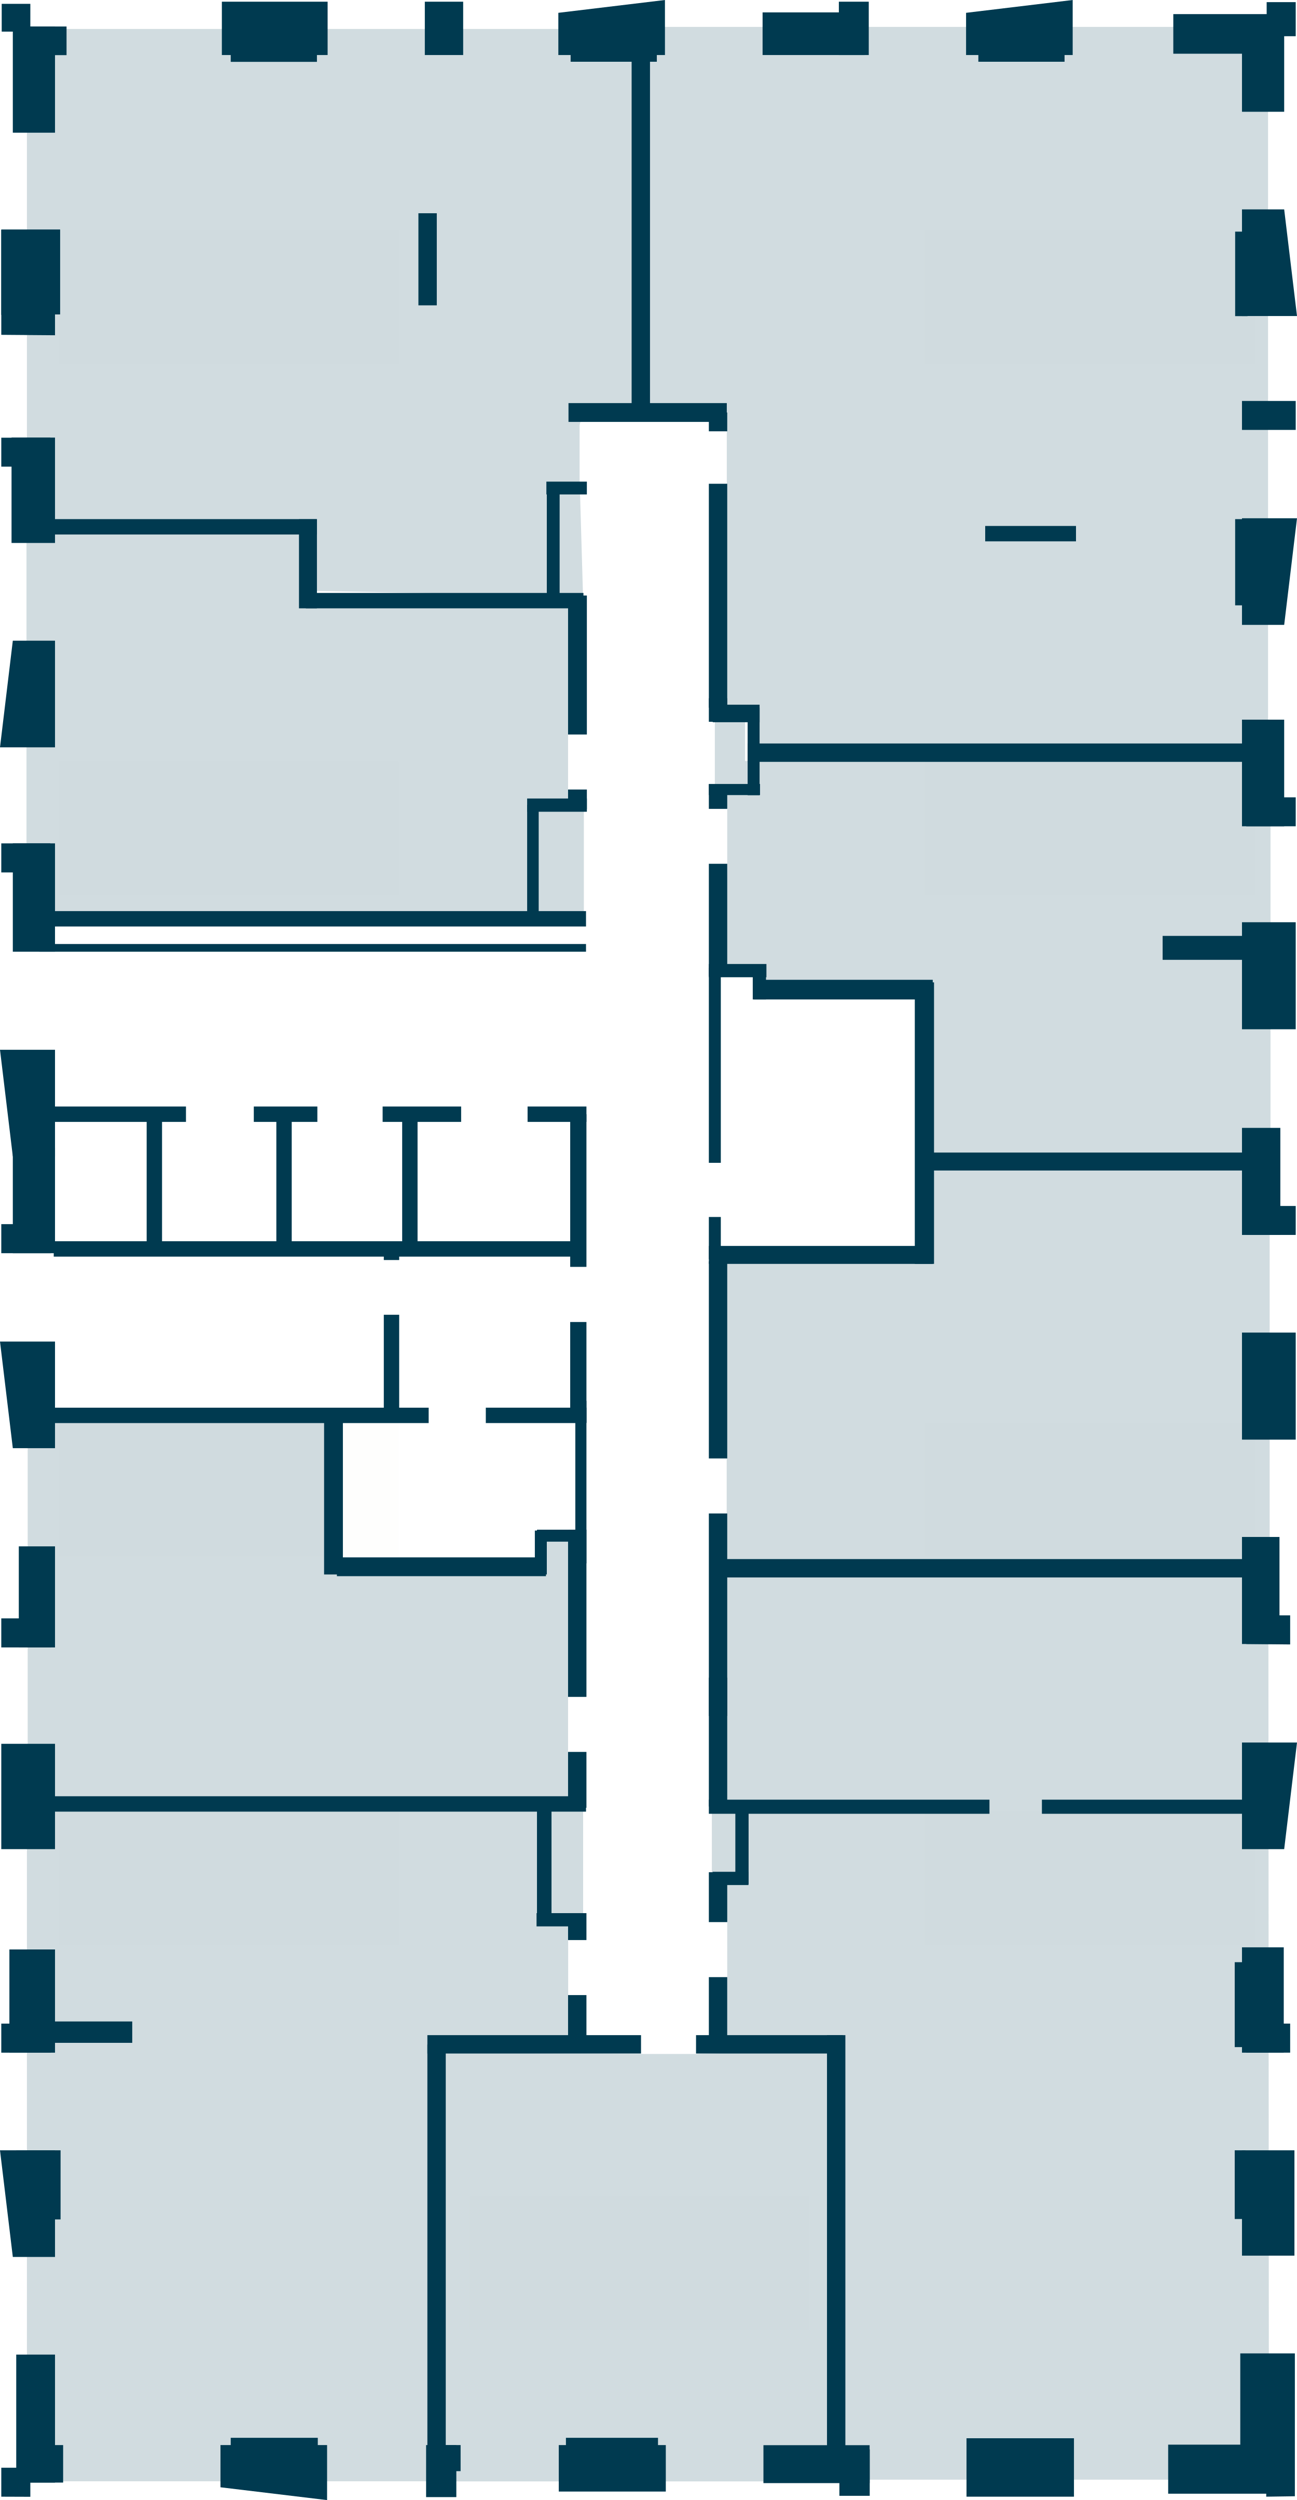 <?xml version="1.0" encoding="utf-8"?>
<!-- Generator: Adobe Illustrator 27.0.0, SVG Export Plug-In . SVG Version: 6.00 Build 0)  -->
<svg version="1.1" id="Слой_1" xmlns="http://www.w3.org/2000/svg" xmlns:xlink="http://www.w3.org/1999/xlink" x="0px" y="0px"
	 viewBox="0 0 1214.2 2340.1" style="enable-background:new 0 0 1214.2 2340.1;" xml:space="preserve">
<style type="text/css">
	.st0{fill:#BE8656;fill-opacity:1.000000e-02;}
	.st1{fill:#8DA7B3;fill-opacity:0.4;}
	.st2{fill-rule:evenodd;clip-rule:evenodd;fill:#003A50;}
	.st3{fill:#003A50;}
</style>
<g id="stikers">
	<path id="s-fl365" class="st0" d="M373.2,712.8h-318v125h318V712.8z"/>
	<path id="s-fl366" class="st0" d="M373.2,215.6h-318v125h318V215.6z"/>
	<path id="s-fl367" class="st0" d="M1175.2,215.6h-310v125h310V215.6z"/>
	<path id="s-fl368" class="st0" d="M1175.2,712.8h-310v125h310V712.8z"/>
	<path id="s-fl369" class="st0" d="M1175.2,1331.8h-310v125h310V1331.8z"/>
	<path id="s-fl370" class="st0" d="M1175.2,1695.8h-310v125h310V1695.8z"/>
	<path id="s-fl371" class="st0" d="M757.2,2056.2h-318v125h318V2056.2z"/>
	<path id="s-fl372" class="st0" d="M373.2,1695.8h-318v125h318V1695.8z"/>
	<path id="s-fl373" class="st0" d="M373.2,1331.8h-318v125h318V1331.8z"/>
</g>
<g id="flats">
	<path id="fl373" class="st1" d="M537,1439.8h-26.8v19.2H319v-134.9l-293.1,1.2v356.5l508.7,2.8l-2.8-44.7v-51.5L537,1439.8z"/>
	<path id="fl372" class="st1" d="M545.8,1693.3h-21.2v0.4H25.2v628.8h381.7v-412.4h125.8l-0.8-42.7v-51.5l14-16.8v-105.8H545.8z"/>
	<path id="fl371" class="st1" d="M779.4,2322.6H401.7v-401.3l198.4,1.2H652l128.6-3.6L779.4,2322.6z"/>
	<path id="fl370" class="st1" d="M1187.4,1468.9l-521-0.8v297.1l14.4,33.5v123l101-4l-2,403.3h408.1L1187.4,1468.9z"/>
	<path id="fl369" class="st1" d="M866.4,1088.4v92.6l-190.5-2.4l4.4,186.1v51.5v47.1h508.3V1088H866.4V1088.4z"/>
	<path id="fl368" class="st1" d="M697.5,713.1v-39.5h-28.3v66.2l11.6,16.8v51.5l-2.4,95.4h29.9v19.6h154.1v169.7h327V712.3H697.5
		V713.1z"/>
	<path id="fl367" class="st1" d="M601.3,25.2v354.6h77.9l1.2,23.6v49.1l-1.2,212l22,4.4l2.8,33.5h483.1V25.2H601.3z"/>
	<path id="fl366" class="st1" d="M593.3,27.1H25.2v461.2h269.5l-3.2,64.7l254.3,4.8l-3.2-110.2v-49.5l3.6-16h46.7L593.3,27.1z"/>
	<path id="fl365" class="st1" d="M535.8,748.2l-4-9.2v-51.5l6.8-130.2l-242.4-1.2v-69.9H24.8v371.7h483.1v1.2h38.7v-109L535.8,748.2
		z"/>
</g>
<g id="walls_outside">
	<path id="Vector" class="st2" d="M522.7,51.5h99.8V0l-99.8,12V51.5z M51.5,1082.4v-99.8H0l12,99.8H51.5z M51.5,1355.5v-99.8H0
		l12,99.8H51.5z M51.5,2112.5v-99.8H0l12,99.8H51.5z M51.5,599.7v99.8H0l12-99.8H51.5z M206.4,2288.6h99.8v51.5l-99.8-12V2288.6z"/>
	<path id="Vector_2" class="st3" d="M51.5,24.8v99.4H12V24.8H51.5z"/>
	<path id="Vector_3" class="st3" d="M62.3,24.8v26.8H14.8V24.8H62.3z M306.7,1.6v49.9h-99V1.6H306.7z M433.6,1.6v49.9h-35.9V1.6
		H433.6z M813.3,1.6v49.9h-28V1.6H813.3z"/>
	<path id="Vector_4" class="st3" d="M809.3,11.6v39.9h-95.4V11.6H809.3z M296.7,5.6v52.3H216V5.6H296.7z M614.9,29.5v28.3h-80.7
		V29.5H614.9z"/>
	<path id="Vector_5" class="st2" d="M904.4,51.5h99.8V0l-99.8,12V51.5z"/>
	<path id="Vector_6" class="st3" d="M996.6,29.5v28.3h-80.7V29.5H996.6z M28.4,3.6v26H1.6v-26C1.6,3.6,28.4,3.6,28.4,3.6z
		 M51.5,409.6v98.6H10.8v-98.6H51.5z"/>
	<path id="Vector_7" class="st3" d="M47.1,409.6v27.2H1.2v-27.1h45.9V409.6z M51.5,789.4v101.4H12V789.4H51.5z"/>
	<path id="Vector_8" class="st3" d="M47.1,789.4v27.2H1.2v-27.2H47.1z M12,1173v-98.6h39.5v98.6H12z"/>
	<path id="Vector_9" class="st3" d="M1.2,1173v-27.2h46.3v27.2H1.2z M47.1,1332v-14.4h354.2v14.4H47.1z M50.3,1176.2v-14.4H547v14.4
		H50.3z M47.1,1050.1v-14.4h127v14.4H47.1z M237.6,1050.1v-14.4h59.5v14.4H237.6z M36.7,867.2v-14.4h511.9v14.4H36.7z M36.7,500.3
		v-14.4h259.9v14.4H36.7z M286.3,569.4V555h259.9v14.4H286.3z M922.3,506.7v-14.4h85v14.4H922.3z"/>
	<path id="Vector_10" class="st3" d="M549.4,687.5h-17.6V557.4h17.6V687.5z M549.4,757.4h-17.6V739h17.6V757.4z"/>
	<path id="Vector_11" class="st3" d="M549.4,759.8h-55.9v-12.4h55.9V759.8z"/>
	<path id="Vector_12" class="st3" d="M504.3,753.4V856h-10.8V753.4H504.3z M523.9,562.2h-12V451.6h12V562.2z"/>
	<path id="Vector_13" class="st3" d="M549.4,450.8v12h-37.9v-12H549.4z M680.4,377.3v17.6H532.2v-17.6H680.4z"/>
	<path id="Vector_14" class="st3" d="M663.6,386.1h17.2v17.6h-17.2V386.1z M663.6,452.8h17.2v209.6h-17.2V452.8z"/>
	<path id="Vector_15" class="st3" d="M663.6,653.6h17.2v22h-17.2V653.6z M663.6,733.9h17.2v23.2h-17.2V733.9z M663.6,808.5h17.2v105
		h-17.2V808.5z M663.6,1180.6h17.2v184.5h-17.2V1180.6z M663.6,1416.6h17.2v189.6h-17.2V1416.6z"/>
	<path id="Vector_16" class="st3" d="M663.6,1570.3h17.2v120.6h-17.2V1570.3z M663.6,1752.4h17.2v46.7h-17.2V1752.4z M688.4,1696.9
		h12.4v66.7h-12.4V1696.9z"/>
	<path id="Vector_17" class="st3" d="M667.2,1764.4V1752h33.5v12.4H667.2z M663.6,1850.6h17.2v68.7h-17.2V1850.6z"/>
	<path id="Vector_18" class="st3" d="M651.6,1922.1v-17.2h137.3v17.2H651.6z M400.1,1922.1v-17.2h200v17.2H400.1z"/>
	<path id="Vector_19" class="st3" d="M417.3,2301.8h-17.2v-388.1h17.2V2301.8z M549,1909.3h-17.2v-41.9H549V1909.3z M123.8,1892.1
		v20H45.9v-20H123.8z M549,1815.9h-17.2v-25.2H549V1815.9z M549,1692.1h-17.2v-52.3H549V1692.1z M549,1588.3h-17.2v-156.5H549
		V1588.3z"/>
	<path id="Vector_20" class="st3" d="M549,1463.3h-10.4v-152.1H549V1463.3z"/>
	<path id="Vector_21" class="st3" d="M549,1331.6h-15.2v-94.2H549V1331.6z M549,1185.8h-15.2v-142.9H549V1185.8z M544.6,1803.1
		h-42.3v-12.4h42.3V1803.1z"/>
	<path id="Vector_22" class="st3" d="M516.3,1802.7h-13.6v-113h13.6V1802.7z M791.4,2301.8h-17.2v-396.9h17.2V2301.8z M676.4,1476.5
		v-17.2h494.3v17.2H676.4z M663.6,1697.7v-13.2h262.7v13.2H663.6z M975.4,1697.7v-13.2h206.4v13.2H975.4z M663.6,744.2v-10.4h47.9
		v10.4H663.6z M663.6,914.7v-12.4h53.9v12.4H663.6z"/>
	<path id="Vector_23" class="st3" d="M717.1,935.5h-12.4v-33.1h12.4V935.5z M663.6,905.9h11.2v182.5h-11.2V905.9z M663.6,1139.1
		h11.2v39.5h-11.2V1139.1z M699.9,662.4h11.2v81.9h-11.2V662.4z"/>
	<path id="Vector_24" class="st3" d="M667.2,676v-16.4h43.9V676H667.2z M699.9,713.1v-17.2h466.7v17.2H699.9z M1088.4,898.4V876
		h78.3v22.4H1088.4z M866.4,1095.6v-16.8h300.2v16.8H866.4z M705.9,935.5v-18.4h167.3v18.4H705.9z M663.6,1183v-16.8h209.6v16.8
		H663.6z"/>
	<path id="Vector_25" class="st3" d="M874.4,1183h-18V919.5h18V1183z M591.3,53.1h17.2v328.2h-17.2V53.1z M391.7,199.6h17.2v86.2
		h-17.2V199.6z M296.7,569.4h-16.8V486h16.8V569.4z M36.7,890.8v-7.2h511.9v7.2H36.7z M358.2,1050.1v-14.4h73.5v14.4H358.2z"/>
	<path id="Vector_26" class="st3" d="M390.9,1165.1h-14.4v-123.4h14.4V1165.1z M273.1,1165.1h-14.4v-123.4h14.4V1165.1z
		 M151.7,1165.1h-14.4v-123.4h14.4V1165.1z M373.7,1327.2h-14.4v-96.6h14.4V1327.2z M373.7,1179.4h-14.4V1165h14.4V1179.4z
		 M493.9,1050.1v-14.4H549v14.4H493.9z M47.1,1695.7v-14.4h501.5v14.4H47.1z M454.8,1332v-14.4H549v14.4H454.8z M321,1473.7h-17.6
		V1330H321V1473.7z"/>
	<path id="Vector_27" class="st3" d="M511.1,1457.7v17.6H315.4v-17.6H511.1z M538.6,1431.8v11.2h-35.9v-11.2H538.6z"/>
	<path id="Vector_28" class="st3" d="M500.7,1432.6h11.2v41.1h-11.2V1432.6z M17.6,1542v-94.6h33.9v94.6H17.6z"/>
	<path id="Vector_29" class="st3" d="M1.2,1542v-27.2h46.3v27.2H1.2z M8.8,1921.3v-96.6h42.7v96.6H8.8z"/>
	<path id="Vector_30" class="st3" d="M1.2,1921.3v-27.2h46.3v27.2H1.2z M15.2,2323.7v-119.8h36.3v119.8H15.2z M15.2,2077.4v-64.7
		h41.5v64.7H15.2z"/>
	<path id="Vector_31" class="st3" d="M19.2,2323.7v-35.1h39.9v35.1H19.2z M523.1,2332.1v-43.5h100.2v43.5H523.1z M398.9,2337.3
		v-48.7h28.3v48.7H398.9z"/>
	<path id="Vector_32" class="st3" d="M402.9,2313v-24.4h28.3v24.4H402.9z M1093.6,2334.1v-45.9h100.2v45.9H1093.6z M904.8,2336.9
		v-54.7h100.6v54.7H904.8z M529.8,2310.2v-28.4H616v28.3L529.8,2310.2L529.8,2310.2z M216,2310.2v-28.4h81.5v28.3L216,2310.2
		L216,2310.2z"/>
	<path id="Vector_33" class="st3" d="M1161.9,2324.2v-35.5h35.5v35.5H1161.9z M714.7,2324.2v-35.5h99.4v35.5H714.7z"/>
	<path id="Vector_34" class="st3" d="M785.8,2336.1v-43.5h28.4v43.5H785.8z M1.2,2336.9v-27.1h27.2v27.2L1.2,2336.9L1.2,2336.9z
		 M1.2,1730.8v-98.6h50.3v98.6H1.2z M1.2,313.4v-98.2h50.3v98.6L1.2,313.4z"/>
	<path id="Vector_35" class="st3" d="M1.2,294.7v-79.9h55.1v79.5L1.2,294.7z"/>
	<path id="Vector_36" class="st2" d="M1162.7,196v99.8h51.5l-12-99.8H1162.7z M1162.7,584.9v-99.8h51.5l-12,99.8H1162.7z"/>
	<path id="Vector_37" class="st3" d="M1161.1,2310.6v-107.8h51.1v107.8H1161.1z M1155.9,2077v-64.3h10v64.3H1155.9z M1155.9,1916.1
		v-79.5h10v79.5H1155.9z M1185.4,2336.9v-26.4h26.8v26L1185.4,2336.9z"/>
	<path id="Vector_38" class="st3" d="M1162.7,1921.3v-98.6h39.1v98.6H1162.7z M1162.7,2111.3v-98.6h49.1v98.6H1162.7z"/>
	<path id="Vector_39" class="st3" d="M1166.7,1921.3v-27.2h41.1v27.2H1166.7z M1162.7,773.4v-99.8h39.5v99.8H1162.7z M1162.7,104.6
		V28.7h39.5v75.9H1162.7z M1162.7,963.4V863.2h50.3v100.2L1162.7,963.4L1162.7,963.4z"/>
	<path id="Vector_40" class="st3" d="M1166.7,773.4v-27.1h46.3v27.1H1166.7z M1162.7,1155.9v-100.2h35.9v100.2H1162.7z"/>
	<path id="Vector_41" class="st3" d="M1166.7,1155.9v-27.1h46.3v27.1H1166.7z"/>
	<path id="Vector_42" class="st2" d="M1162.7,1730.8V1631h51.5l-12,99.8H1162.7z"/>
	<path id="Vector_43" class="st3" d="M1162.7,1538.8v-100.2h35.1v100.2H1162.7z M1162.7,1347.5v-100.2h50.3v100.2H1162.7z"/>
	<path id="Vector_44" class="st3" d="M1166.7,1538.8V1512h41.1v27.2L1166.7,1538.8z M1213,375.3v27.1h-50.3v-27.1H1213z
		 M1167.9,216.8v79.1h-11.6v-79.1H1167.9z M1167.9,485.9v80.7h-11.6v-80.7L1167.9,485.9L1167.9,485.9z M1199,14.8v35.1h-36.7V14.8
		H1199z"/>
	<path id="Vector_45" class="st3" d="M1195,13.2v37.1h-96.6V13.2H1195z"/>
	<path id="Vector_46" class="st3" d="M1213,2v31.9h-27.2V2H1213z"/>
</g>
</svg>
